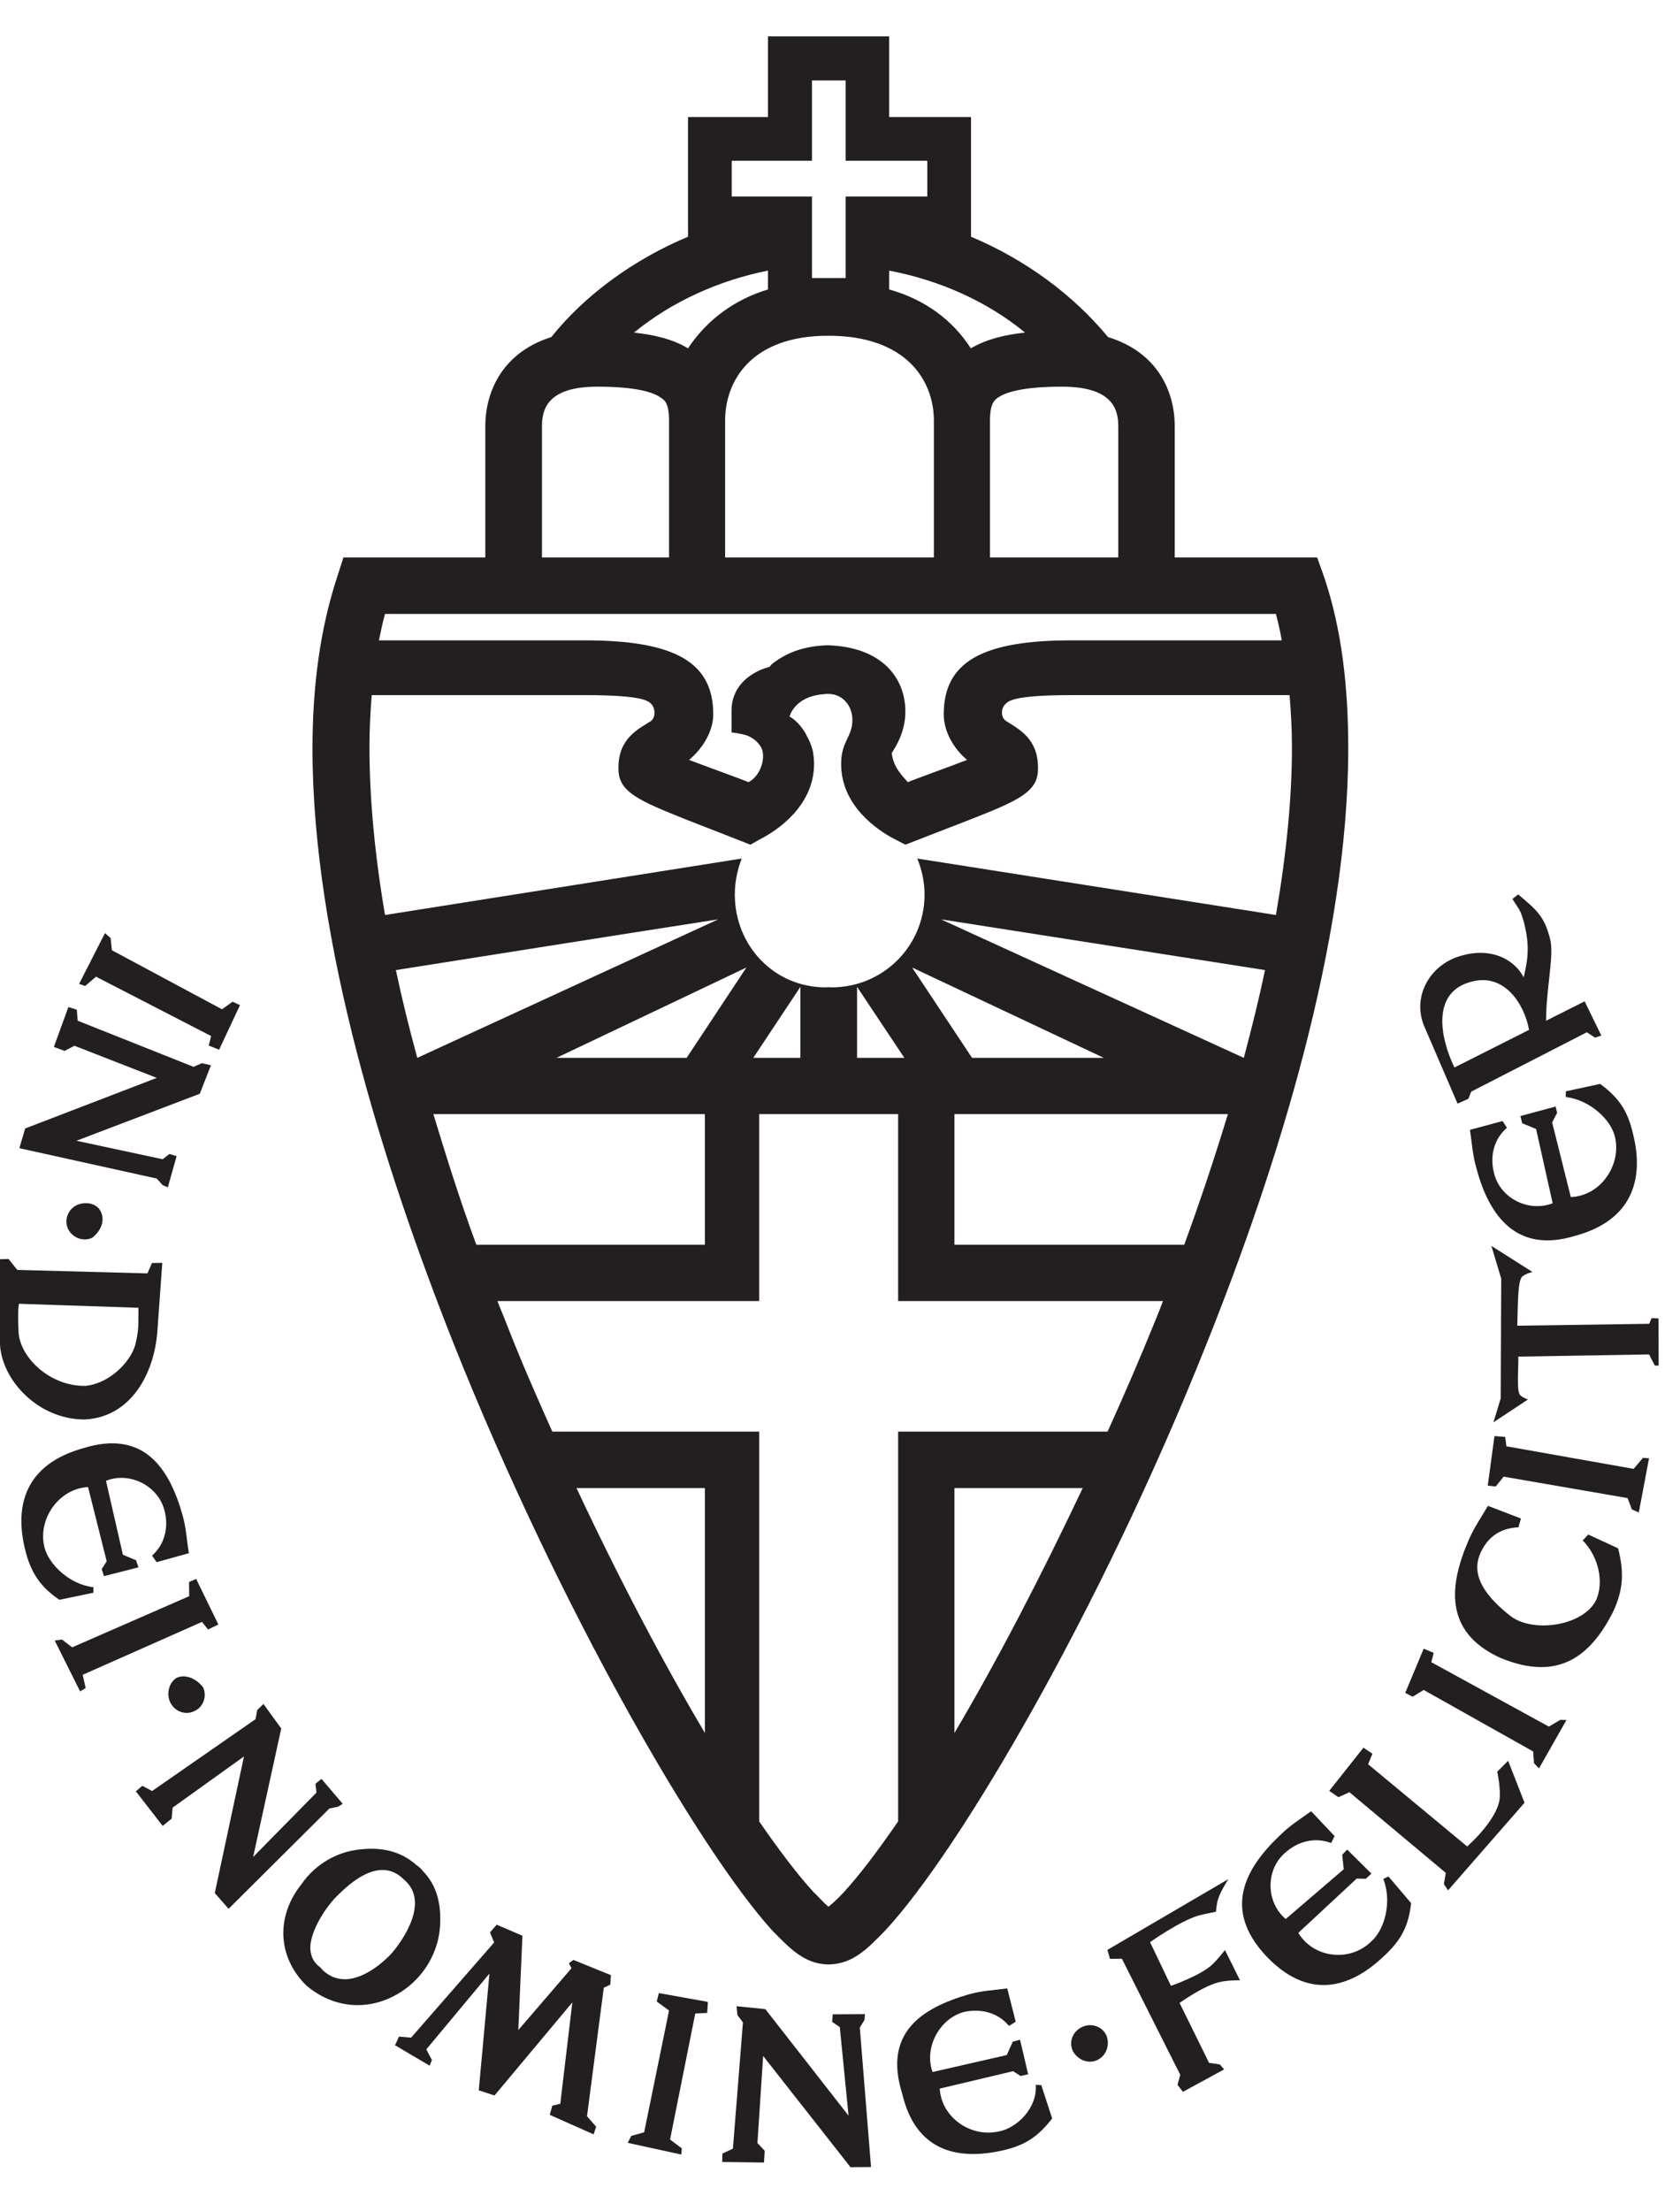 <?xml version="1.0" encoding="UTF-8" standalone="no"?>
<!-- Created with Inkscape (http://www.inkscape.org/) -->

<svg
   version="1.1"
   id="svg2"
   width="50.667"
   height="66.667"
   viewBox="0 0 50.667 66.667"
   sodipodi:docname="rutitlepage-logo.eps"
   xmlns:inkscape="http://www.inkscape.org/namespaces/inkscape"
   xmlns:sodipodi="http://sodipodi.sourceforge.net/DTD/sodipodi-0.dtd"
   xmlns="http://www.w3.org/2000/svg"
   xmlns:svg="http://www.w3.org/2000/svg">
  <defs
     id="defs6">
    <clipPath
       clipPathUnits="userSpaceOnUse"
       id="clipPath20">
      <path
         d="M 0,9 V 492 H 376 V 9 Z"
         id="path18" />
    </clipPath>
  </defs>
  <sodipodi:namedview
     id="namedview4"
     pagecolor="#ffffff"
     bordercolor="#666666"
     borderopacity="1.0"
     inkscape:showpageshadow="2"
     inkscape:pageopacity="0.0"
     inkscape:pagecheckerboard="0"
     inkscape:deskcolor="#d1d1d1"
     showgrid="false" />
  <g
     id="g10"
     inkscape:groupmode="layer"
     inkscape:label="Page 1"
     transform="matrix(1.333,0,0,-1.333,0,66.667)">
    <g
       id="g12"
       transform="scale(0.1)">
      <g
         id="g14">
        <g
           id="g16"
           clip-path="url(#clipPath20)">
          <path
             d="m 30.738,196.504 c -0.777,-3.91 -5.617,-9.219 -11.359,-9.809 -8.051,-0.191 -14.77,6.41 -15.16,11.961 -0.309,5.231 0.082,6.598 0.082,6.598 l 27.027,-0.899 c -0.078,-2.968 0.191,-4.492 -0.59,-7.851 z m 3.641,17.973 -1.02,-2.352 -29.449,0.789 -1.961,2.461 L 0,215.336 v -18.051 c -0.43,-8.238 7.969,-18.238 19.219,-18.199 10.551,0.578 15.66,10.539 16.371,19.801 l 1.129,15.629 -2.34,-0.039"
             style="fill:#231f20;fill-opacity:1;fill-rule:nonzero;stroke:none"
             id="path22" />
          <path
             d="m 12.379,129.086 5.742,-11.492 1.258,0.75 -0.668,3 26.988,11.961 1.371,-1.719 2.34,1.129 -5.031,10.308 -1.609,-0.699 0.039,-3.199 -26.48,-11.57 -2.309,1.761 -1.641,-0.23"
             style="fill:#231f20;fill-opacity:1;fill-rule:nonzero;stroke:none"
             id="path24" />
          <path
             d="m 21.129,141.156 v -1.25 l -7.688,-1.601 c -4.383,2.968 -6.453,6.129 -7.742,11.289 -2.5,10.031 0,19.332 13.129,23 13.793,4.301 19.492,-4.649 22.461,-15.078 0.859,-3.082 0.902,-5.313 1.441,-8.672 l -7.301,-2.028 -1.02,1.489 c 2.891,2.57 3.789,6.441 2.82,10.148 -1.41,5.672 -7.93,8.91 -13.25,6.762 l 3.828,-16.719 2.973,-1.25 0.547,-1.601 -7.809,-1.989 -0.508,1.598 1.129,1.762 -4.219,16.789 C 13.398,163.453 8.59,156.734 10,150.414 c 0.898,-4.07 5.781,-8.68 11.129,-9.258"
             style="fill:#231f20;fill-opacity:1;fill-rule:nonzero;stroke:none"
             id="path26" />
          <path
             d="m 15.391,222.203 c -0.941,2.031 0,4.492 2.109,5.434 2.031,0.816 4.449,0.277 5.269,-1.481 1.102,-2.109 0,-4.492 -1.91,-5.98 -2.031,-0.942 -4.488,0 -5.469,2.027"
             style="fill:#231f20;fill-opacity:1;fill-rule:nonzero;stroke:none"
             id="path28" />
          <path
             d="m 38.48,115.176 c -0.941,2.109 -0.082,4.488 1.398,5.429 1.84,0.981 4.531,0 6.102,-2.152 0.898,-2.027 -0.039,-4.527 -2.07,-5.348 -2.07,-0.98 -4.461,0 -5.43,2.071"
             style="fill:#231f20;fill-opacity:1;fill-rule:nonzero;stroke:none"
             id="path30" />
          <path
             d="m 242.699,36.305 c -0.937,2.109 0.071,4.5 2.223,5.43 2.148,0.941 4.566,0 5.43,-2.031 0.777,-2.066 0,-4.488 -2.114,-5.508 -2.027,-0.93 -4.449,0.039 -5.539,2.109"
             style="fill:#231f20;fill-opacity:1;fill-rule:nonzero;stroke:none"
             id="path32" />
          <path
             d="m 23.75,289.086 -5.859,-11.492 1.371,-0.469 2.457,2.109 26.051,-13.429 -0.539,-2.149 2.34,-0.941 4.731,10.082 -1.68,0.777 -2.391,-1.719 -24.922,13.36 -0.27,2.73 -1.289,1.141"
             style="fill:#231f20;fill-opacity:1;fill-rule:nonzero;stroke:none"
             id="path34" />
          <path
             d="m 39.961,238.656 -1.641,0.469 -1.52,-1.18 -19.5,4.18 27.898,10.629 2.531,6.441 -2.07,0.469 -1.871,-0.82 -26.211,10.429 -0.199,2.5 -1.91,0.59 -3.277,-9.019 2.418,-0.899 2.23,1.168 18.629,-7.269 -29.77,-11.438 -1.32,-4.461 31.09,-6.871 1.332,-1.48 1.168,-0.508 1.992,7.07"
             style="fill:#231f20;fill-opacity:1;fill-rule:nonzero;stroke:none"
             id="path36" />
          <path
             d="m 88.199,57.914 c -1.129,-1.18 -5.5,-5.32 -10.039,-5.43 -1.91,0 -3.629,0.582 -5.231,2.141 L 72.5,55.137 c -1.52,1.098 -2.191,2.418 -2.301,4.379 0,3.75 3.199,8.789 5.621,11.359 2.031,2.039 9.379,9.77 15.16,4.539 l 0.859,-0.789 c 5.621,-5.461 -1.961,-15 -3.641,-16.711 z m 11.371,6.68 c 0.27,4.883 -0.699,9.101 -3.91,12.383 l -0.461,0.539 L 95,77.715 94.769,77.875 94.609,78.023 94.141,78.375 c -3.48,3.051 -7.691,4.031 -12.621,3.481 -5.23,-0.512 -10.148,-3.281 -13.359,-7.93 -5.621,-7.07 -5.539,-16.211 1.101,-22.812 l 0.188,-0.16 h -0.039 l -0.07,0.082 0.109,-0.082 c 7.109,-5.938 16.332,-5.617 23.25,0.121 4.062,3.402 6.562,8.359 6.871,13.52"
             style="fill:#231f20;fill-opacity:1;fill-rule:nonzero;stroke:none"
             id="path38" />
          <path
             d="m 142.031,15.484 12.11,-2.648 0.121,1.399 -2.66,2 5.699,28.512 2.699,0.117 0.16,2.5 -11.101,1.992 -0.469,-1.91 2.781,-2.031 -5.633,-27.539 -2.929,-0.82 -0.778,-1.57"
             style="fill:#231f20;fill-opacity:1;fill-rule:nonzero;stroke:none"
             id="path40" />
          <path
             d="m 234.34,28.613 1.25,-0.078 2.461,-7.539 c -3.25,-4.18 -6.25,-6.172 -11.531,-7.301 -10.149,-2.191 -19.372,0.078 -22.379,12.852 -4.411,13.898 4.531,19.449 14.961,22.5 3.199,0.898 5.347,0.898 8.789,1.367 l 1.91,-7.539 -1.52,-0.941 c -2.5,3.012 -6.332,3.981 -10.16,3.16 -5.582,-1.48 -9.101,-8.117 -7.141,-13.59 l 16.79,3.832 1.371,3.039 1.64,0.43 1.84,-7.809 -1.723,-0.391 -1.679,1.09 -16.598,-3.941 c 0.309,-6.289 6.719,-11.059 13.199,-9.73 4.18,0.711 8.91,5.281 8.52,10.59"
             style="fill:#231f20;fill-opacity:1;fill-rule:nonzero;stroke:none"
             id="path42" />
          <path
             d="m 72.731,97.797 -1.359,-1.102 0.231,-1.992 -14.332,-14.566 6.359,29.058 -4.019,5.551 -1.41,-1.371 -0.391,-2.07 -23.398,-16.25 -2.219,1.18 -1.453,-1.25 6.062,-7.82 2.027,1.641 0.231,2.5 16.141,11.57 -6.609,-30.898 3.129,-3.562 22.812,22.699 1.949,0.391 1.059,0.66 -4.809,5.633"
             style="fill:#231f20;fill-opacity:1;fill-rule:nonzero;stroke:none"
             id="path44" />
          <path
             d="m 188.398,44.555 -0.117,-1.719 1.719,-1.172 1.988,-20.039 -18.828,24.102 -6.519,0.66 0.199,-1.992 1.25,-1.68 -2.27,-28.551 -2.379,-1.098 -0.043,-1.91 9.454,-0.121 0.16,2.66 -1.641,1.75 1.289,19.691 19.762,-25.152 4.648,0.031 -2.539,31.531 1.059,1.758 0.109,1.289 -7.301,-0.039"
             style="fill:#231f20;fill-opacity:1;fill-rule:nonzero;stroke:none"
             id="path46" />
          <path
             d="m 89.379,37.555 0.891,1.961 2.742,-0.242 18.789,21.531 -0.942,2.262 1.52,1.758 5.82,-2.5 -0.929,-21.328 12.031,13.988 -0.59,1.129 1.019,0.742 8.469,-3.441 -0.109,-2.141 -1.488,-0.707 -3.793,-29.062 2.07,-2.379 -0.578,-1.719 -9.922,4.41 0.582,2.07 1.801,0.43 2.726,22.93 -17.609,-21.051 -3.559,1.168 2.418,26.41 -14.289,-17.148 1.281,-2.43 -0.539,-1.25 -7.812,4.609"
             style="fill:#231f20;fill-opacity:1;fill-rule:nonzero;stroke:none"
             id="path48" />
          <path
             d="m 312.969,75.176 1.172,0.551 5.121,-6.024 c -0.59,-5.348 -2.352,-8.547 -6.371,-12.188 -7.852,-7.379 -17.192,-9.57 -26.481,0.281 -9.808,10.508 -4.73,19.758 3.199,27.258 2.301,2.269 4.219,3.398 7.032,5.43 l 5.308,-5.621 -0.777,-1.559 c -3.793,1.398 -7.582,0.352 -10.473,-2.269 -4.41,-3.832 -4.289,-11.211 0.199,-14.922 l 13.122,11.25 -0.348,3.281 1.129,1.172 5.469,-5.43 -1.25,-1.172 -2.071,0.039 -13.199,-12.27 c 3.281,-5.578 11.449,-6.789 16.41,-2.031 3.199,2.742 4.801,9.184 2.809,14.223"
             style="fill:#231f20;fill-opacity:1;fill-rule:nonzero;stroke:none"
             id="path50" />
          <path
             d="m 354.262,252.016 v 1.289 l 7.769,1.679 c 4.379,-3.25 6.289,-6.211 7.457,-11.41 2.543,-10.121 -0.226,-19.449 -13.039,-22.929 -13.48,-4.18 -19.609,4.73 -22.39,15.199 -0.899,3.082 -0.969,5.312 -1.481,8.75 l 7.383,1.992 0.98,-1.531 c -2.929,-2.5 -3.91,-6.399 -2.929,-10.192 1.328,-5.699 7.769,-8.988 13.277,-6.879 l -3.75,16.801 -3.129,1.289 -0.43,1.641 7.969,2.148 0.352,-1.41 -1.129,-2.18 4.219,-16.878 c 6.519,0.199 11.41,6.949 10.039,13.402 -0.821,4.098 -5.782,8.59 -11.168,9.219"
             style="fill:#231f20;fill-opacity:1;fill-rule:nonzero;stroke:none"
             id="path52" />
          <path
             d="m 329.059,258.695 c -3.321,6.91 -5.188,17.11 3.871,19.41 7.5,2.032 11.992,-5.16 13.011,-10.902 z m 29.461,14.961 -8.719,-4.383 c -0.031,6.723 1.719,14.223 1.019,18.012 -1.289,5.469 -2.968,6.91 -7.34,10.551 l -1.289,-1.02 c 1.289,-2.191 1.789,-2.191 2.649,-5.472 1.14,-4.649 1.019,-7.61 -0.11,-12.258 -2.539,4.719 -8.089,6.641 -14.031,4.918 -7.301,-1.949 -11.519,-9.57 -8.238,-16.52 l 7.309,-16.961 2.46,1.102 0.622,1.602 26.168,13.437 1.839,-1.219 1.442,0.469 -3.781,7.742"
             style="fill:#231f20;fill-opacity:1;fill-rule:nonzero;stroke:none"
             id="path54" />
          <path
             d="m 339.531,183.844 0.117,27.109 -2.226,7.391 9.297,-5.899 c -0.938,-0.242 -1.719,-0.55 -2.309,-1.019 -0.969,-0.981 -0.969,-5.039 -1.129,-11.129 l 29.84,0.43 0.551,1.289 1.558,-0.082 0.04,-10.661 h -0.86 l -1.32,2.532 -29.57,-0.5 c 0.031,-3.25 -0.43,-8.008 0.46,-8.75 0.321,-0.321 0.942,-0.668 1.719,-0.942 l -7.808,-5.16 1.64,5.391"
             style="fill:#231f20;fill-opacity:1;fill-rule:nonzero;stroke:none"
             id="path56" />
          <path
             d="m 370.781,158.066 2.309,12.231 -1.371,0.117 -2.11,-2.5 -28.789,5.109 -0.269,2.114 -2.43,0.199 -1.519,-11.211 1.796,-0.199 1.801,2.23 28.039,-4.851 0.981,-2.571 1.562,-0.668"
             style="fill:#231f20;fill-opacity:1;fill-rule:nonzero;stroke:none"
             id="path58" />
          <path
             d="m 358.09,151.734 1.25,1.332 6.75,-3.121 c 1.41,-5.511 1.18,-9.461 -1.211,-14.531 -4.879,-9.461 -11.949,-15.789 -25.348,-10.277 -13.051,5.898 -11.601,16.636 -7.23,26.718 1.371,3.09 2.66,4.809 4.34,7.7 l 7.461,-2.86 -0.551,-1.992 c -3.942,-0.187 -6.75,-1.988 -8.43,-5.469 -2.82,-5.578 1.52,-10.578 6.68,-14.64 5.148,-3.867 16.359,-2.188 19.289,3.59 1.801,3.91 0.75,9.691 -3,13.55"
             style="fill:#231f20;fill-opacity:1;fill-rule:nonzero;stroke:none"
             id="path60" />
          <path
             d="m 348.199,100.176 6.211,10.937 -1.398,0.043 -2.582,-1.531 -26.602,14.57 0.551,2.11 -2.27,0.941 -4.179,-10 1.679,-0.859 2.5,1.527 24.77,-13.91 0.191,-2.66 1.129,-1.168"
             style="fill:#231f20;fill-opacity:1;fill-rule:nonzero;stroke:none"
             id="path62" />
          <path
             d="m 327.621,72.594 17.301,19.812 -3.711,9.489 -2.461,-2.461 c 0,0 0.859,-3.988 0.512,-6.367 -0.742,-4.801 -7.313,-10.551 -7.313,-10.551 l -22.418,18.597 0.981,2.383 -2.032,1.367 -7.742,-9.769 2.071,-1.438 2.5,1.129 21.8,-18.238 -0.429,-2.543 0.941,-1.41"
             style="fill:#231f20;fill-opacity:1;fill-rule:nonzero;stroke:none"
             id="path64" />
          <path
             d="m 267.621,27.016 9.328,5.078 -0.969,1.133 -2.429,0.348 -6.672,13.551 c 0,0 5.543,3.988 9.101,4.731 1.75,0.43 4.571,0.391 4.571,0.391 l -3.403,6.84 c 0,0 -1.597,-2.07 -2.808,-3.211 -2.66,-2.57 -9.418,-4.879 -9.418,-4.879 l -4.723,9.879 c 0,0 6.602,4.691 10.852,5.981 1.371,0.391 4.07,0.898 4.07,0.898 0,0 0.109,1.871 0.5,2.93 0.59,1.832 2.309,4.453 2.309,4.453 l -27.379,-16.012 0.578,-2.031 2.699,0.031 13.203,-26.25 -0.621,-2.262 1.211,-1.598"
             style="fill:#231f20;fill-opacity:1;fill-rule:nonzero;stroke:none"
             id="path66" />
          <path
             d="m 288.672,293.184 -81.133,12.769 c 1.012,-2.5 1.641,-5.308 1.641,-8.117 0,-11.641 -9.34,-21.02 -21.059,-21.02 -0.152,0 -0.461,0.039 -0.699,0.039 h -0.043 c -0.231,0 -0.391,-0.039 -0.617,-0.039 -11.563,0 -20.512,9.379 -20.512,21.02 0,2.809 0.59,5.617 1.559,8.117 L 87.109,293.184 c -2.34,13.75 -3.52,26.519 -3.52,37.929 0,4.102 0.199,7.934 0.512,11.801 H 132.34 c 13.281,0 14.379,-1.367 15,-2 0.898,-0.82 1.101,-3.039 -0.11,-3.898 -2.89,-1.801 -7.308,-3.95 -7.308,-10.469 v -0.352 c 0,-5.199 4.609,-7.148 15.59,-11.531 3.16,-1.211 14.258,-5.578 14.258,-5.578 l 2.3,1.289 c 3.871,1.988 12.11,7.539 12.11,16.988 0,1.211 -0.16,2.192 -0.309,3.051 -0.32,1.25 -0.82,2.383 -1.371,3.32 v 0.071 c -1.762,3.289 -3.871,4.261 -3.871,4.261 0,0 1.062,4.489 7.543,5.039 v -0.039 c 0.308,0.079 0.469,0.118 0.738,0.118 h 0.512 c 3.238,0 5.43,-2.7 5.43,-5.86 0,-3.949 -2.543,-4.769 -2.543,-9.961 -0.039,-9.449 8.211,-15 12.031,-16.988 l 2.5,-1.289 c 0,0 11.289,4.367 14.379,5.578 11.172,4.383 15.621,6.332 15.621,11.531 v 0.352 c 0,6.519 -4.328,8.668 -7.141,10.469 -1.449,0.859 -1.179,3.078 -0.199,3.898 0.621,0.633 1.801,2 14.84,2 h 49.422 c 0.308,-3.867 0.539,-7.699 0.539,-11.801 0,-11.41 -1.25,-24.179 -3.629,-37.929 z m -7.262,-32.309 -68.519,31.328 c 24.097,-3.75 59.058,-9.258 73.32,-11.476 -1.371,-6.532 -2.973,-12.973 -4.801,-19.852 z m -75.039,20.43 43.359,-20.43 h -29.808 z m 61.559,-62.692 h -51.989 v 29.532 h 61.868 c -2.887,-9.489 -6.168,-19.411 -9.879,-29.532 z m -74.02,42.262 v 16.059 l 10.699,-16.059 z m -23.48,0 10.66,16.059 v -16.059 z m 90.781,-59.84 c -3.402,-8.398 -6.91,-16.48 -10.621,-24.691 H 203.199 V 88.184 c -4.679,-6.797 -8.82,-12.23 -12.258,-15.98 -0.941,-1.008 -2.5,-2.578 -3.519,-3.316 -0.902,0.738 -2.301,2.309 -3.363,3.316 -3.438,3.75 -7.61,9.184 -12.297,15.98 v 88.16 h -46.801 c -3.672,8.211 -7.231,16.293 -10.473,24.691 -0.66,1.641 -1.328,3.238 -1.949,4.84 h 59.223 v 42.27 h 31.437 v -42.27 h 59.922 c -0.582,-1.602 -1.242,-3.199 -1.91,-4.84 z m -45.27,-92.851 v 55.39 h 29.02 c -9.762,-20.66 -19.762,-39.769 -29.02,-55.39 z m -56.453,0 c -9.289,15.621 -19.367,34.73 -29.058,55.39 h 29.058 z M 98.051,248.145 H 159.488 V 218.613 H 107.77 c -3.75,10.121 -6.829,20.043 -9.719,29.532 z m 70.82,33.16 -13.519,-20.43 h -29.454 z m -74.461,-20.43 c -1.871,6.879 -3.469,13.32 -4.84,19.852 14.102,2.218 48.75,7.726 72.93,11.476 z m 92.969,100.398 h 101.293 c 0.508,-1.878 0.976,-3.949 1.328,-5.976 h -47.66 c -20.192,0 -28.82,-4.922 -28.82,-16.723 0,-3.629 1.992,-7.539 5.269,-10.308 -2.309,-0.942 -11.988,-4.422 -13.398,-5.039 -1.129,1.328 -3.321,3.359 -3.629,6.597 0.968,1.563 3.078,4.77 3.078,9.41 0,7.27 -5,14.61 -17.692,14.961 -5.859,-0.23 -9.57,-1.949 -12.539,-4.289 -0.199,-0.242 -0.308,-0.39 -0.507,-0.59 -5.274,-1.441 -8.59,-5.121 -8.59,-9.8 v -5.039 c 0,0 2.297,-0.243 3.629,-0.743 1.718,-0.75 2.379,-1.64 2.89,-2.347 1.449,-2.071 0.239,-6.684 -2.691,-8.16 -1.371,0.617 -11.059,4.097 -13.442,5.039 3.321,2.769 5.473,6.679 5.473,10.308 0,11.801 -8.711,16.723 -29.031,16.723 H 85.738 c 0.434,2.027 0.82,4.098 1.371,5.976 z m -64.758,42.422 c 0,3.899 1.25,8.981 12.539,8.981 9.141,0 12.852,-1.371 14.41,-2.539 0.782,-0.473 1.801,-1.25 1.801,-5.121 0,0 0,-20.192 0,-30.969 h -28.75 z m 51.129,35.231 v -4.262 c -7.5,-2.258 -13.789,-6.828 -18.09,-13.32 -3.469,2.109 -7.808,3.09 -12.219,3.562 8.629,7.071 19.329,11.828 30.309,14.02 z m -8.199,24.847 h 18.16 v 18.161 h 7.617 v -18.161 h 18.473 v -8.089 h -18.473 v -18.438 h -7.617 v 18.438 h -18.16 z m 45.738,-58.757 v -30.969 h -47.23 v 30.969 c 0,8.91 5.863,19.179 23.32,19.179 h 0.043 c 17.777,0 23.867,-10.269 23.867,-19.179 z m 20.621,19.89 c -4.449,-0.472 -8.672,-1.453 -12.262,-3.562 -4.179,6.492 -10.468,11.062 -18.476,13.32 v 4.262 c 11.449,-2.192 22.148,-6.949 30.738,-14.02 z m 21.102,-21.211 V 374.047 H 223.98 v 30.969 c 0,3.871 1.059,4.648 1.719,5.121 1.602,1.168 5.391,2.539 14.571,2.539 11.41,0 12.742,-5.082 12.742,-8.981 z m 46.558,-34.031 -1.558,4.383 h -32.231 v 29.648 c 0,8.2 -4.101,16.828 -15.082,20.192 -7.929,9.609 -18.789,17.578 -31.008,22.699 v 27.07 h -18.519 v 18.239 H 173.75 v -18.239 h -18.09 v -27.07 c -12.219,-5.121 -23.238,-13.09 -30.93,-22.699 -10.75,-3.364 -14.929,-11.992 -14.929,-20.192 V 374.047 H 77.699 l -1.41,-4.383 c -3.867,-11.789 -5.59,-24.758 -5.59,-38.859 0,-43.68 16.141,-94.731 31.922,-134.532 23.981,-60.199 55.66,-114.687 72.149,-132.82 3.902,-3.938 7.07,-7.379 12.3,-7.609 0.078,-0.039 0.231,0 0.309,0 h 0.043 c 0.156,0 0.238,-0.039 0.387,0 5.351,0.23 8.562,3.672 12.421,7.609 16.879,18.133 48.829,72.621 72.782,132.82 15.937,39.801 32.027,90.852 32.027,134.532 0,14.101 -1.488,27.07 -5.469,38.859"
             style="fill:#231f20;fill-opacity:1;fill-rule:nonzero;stroke:none"
             id="path68" />
        </g>
      </g>
    </g>
  </g>
</svg>
